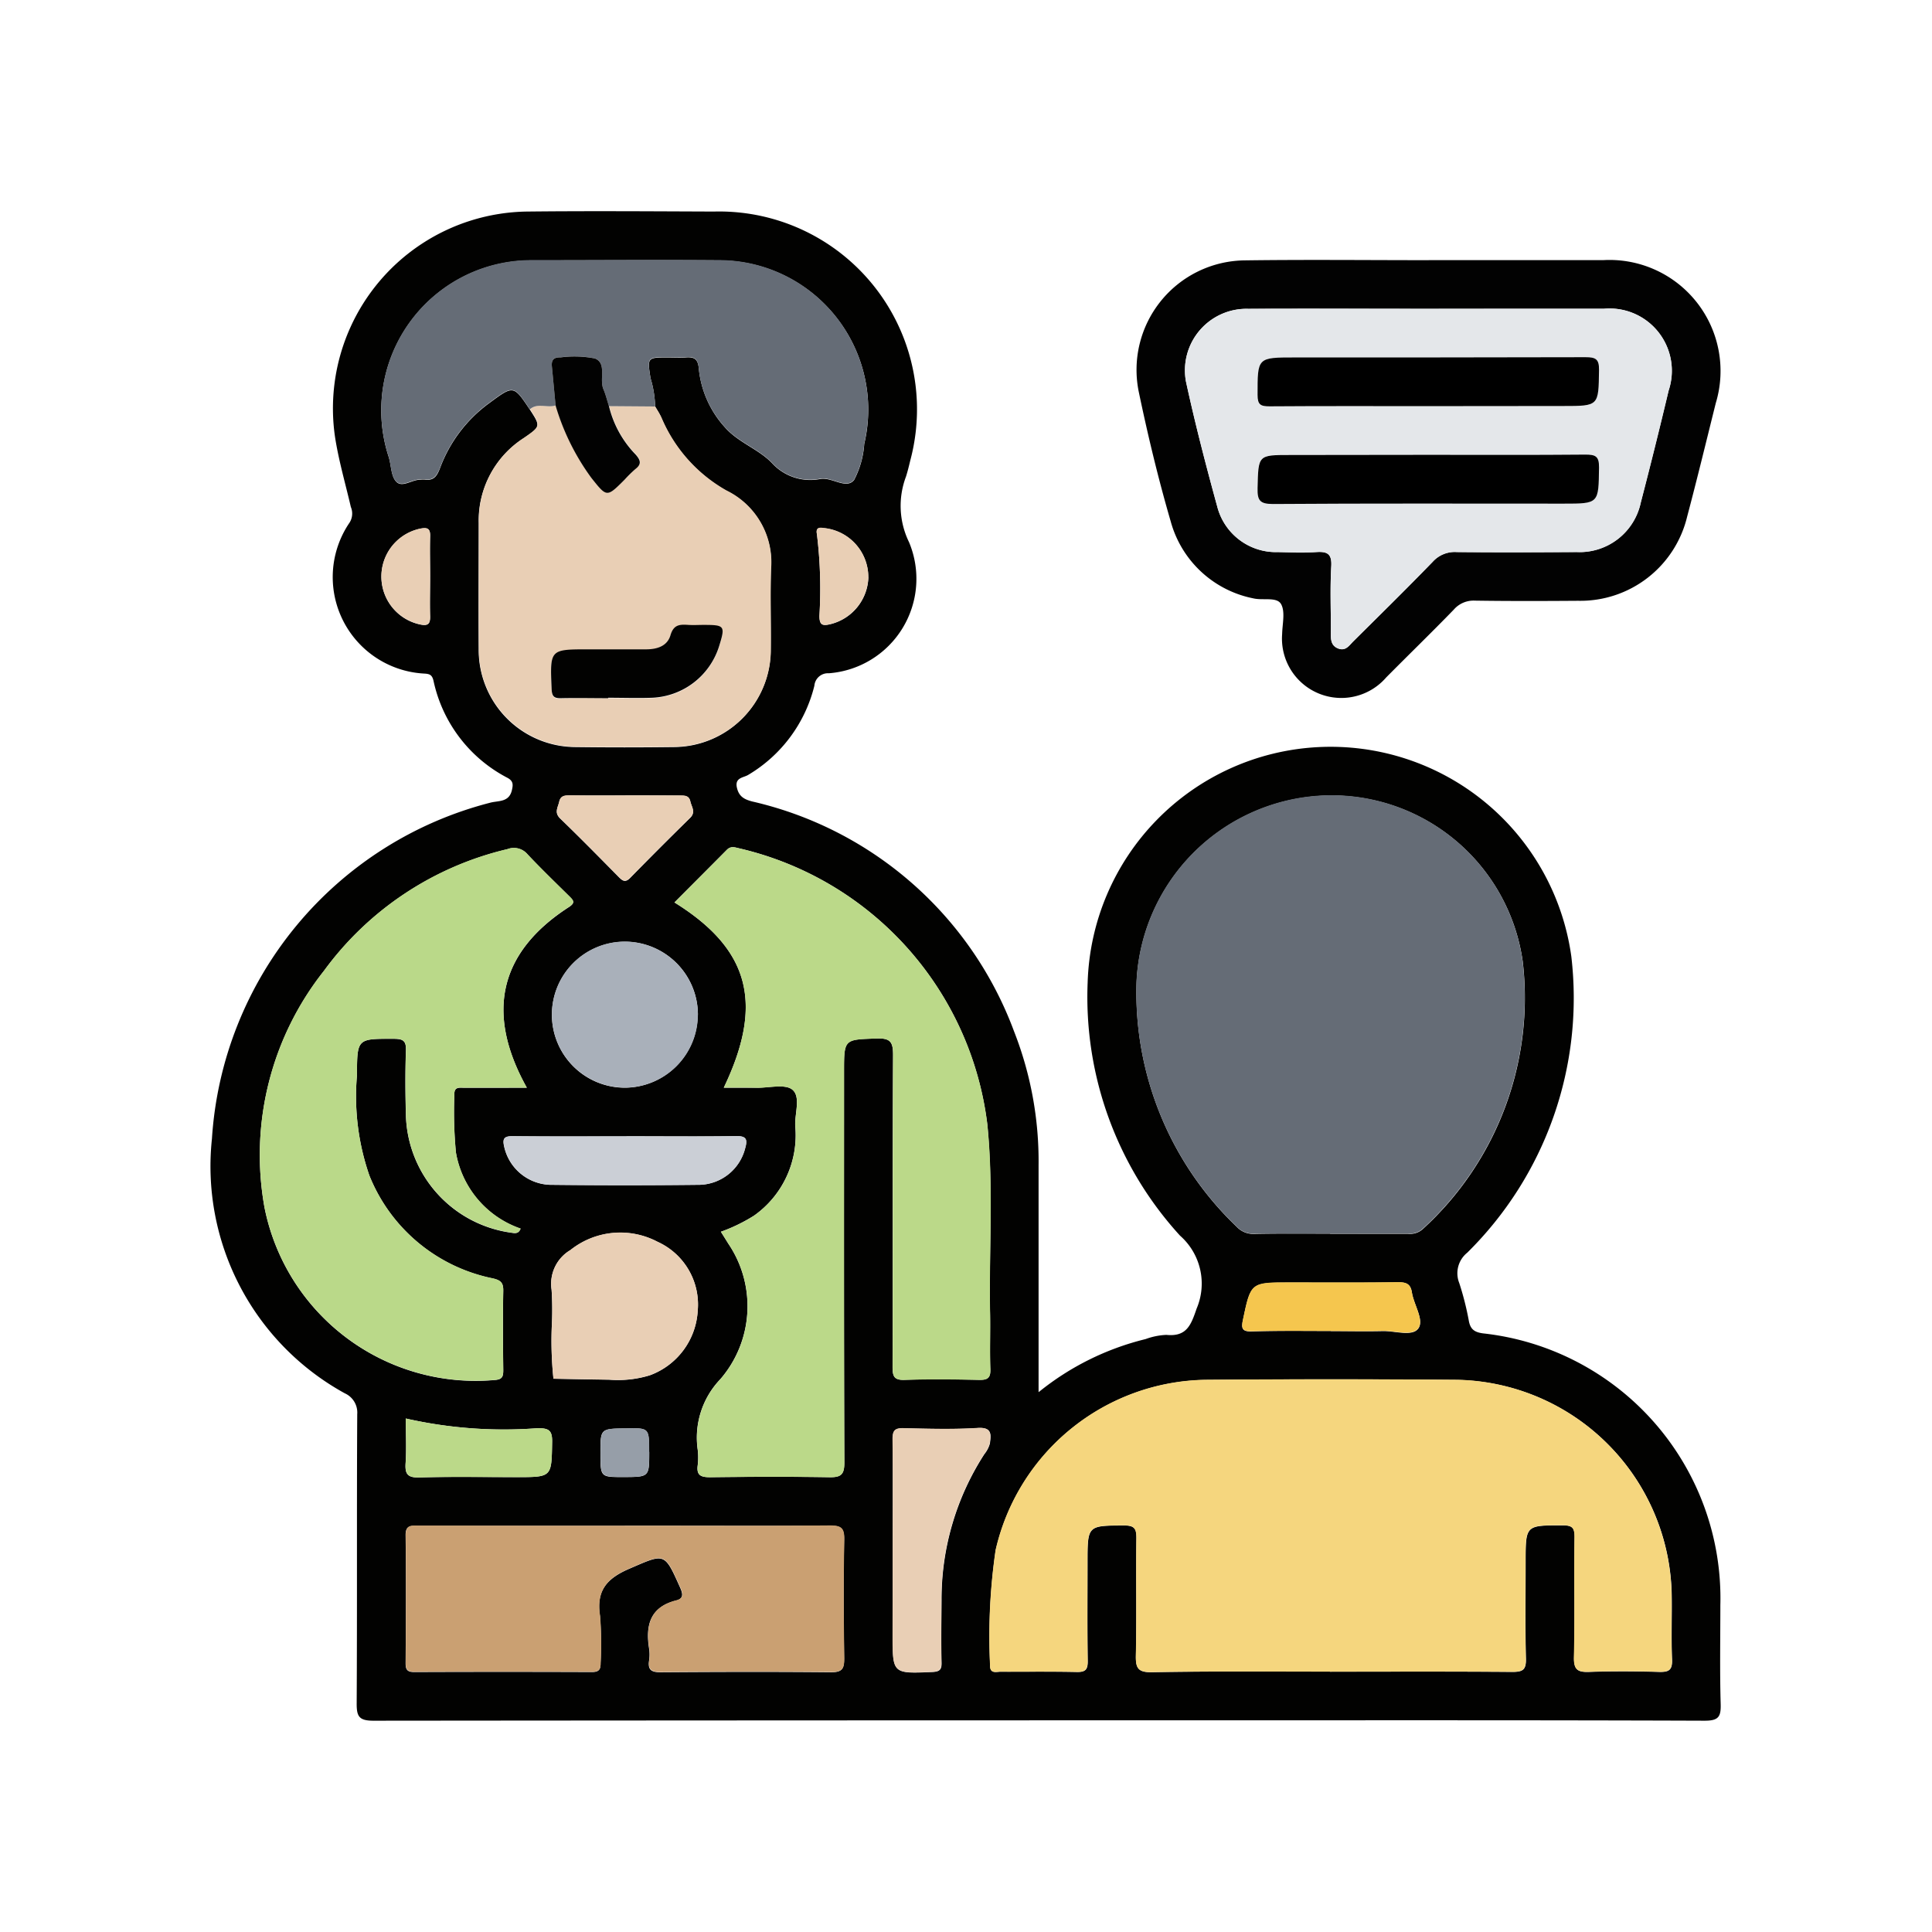 <svg xmlns="http://www.w3.org/2000/svg" width="60" height="60" viewBox="0 0 60 60">
  <g id="Grupo_951881" data-name="Grupo 951881" transform="translate(-410 -1150)">
    <rect id="Rectángulo_305522" data-name="Rectángulo 305522" width="60" height="60" transform="translate(410 1150)" fill="none"/>
    <g id="Grupo_951885" data-name="Grupo 951885" transform="translate(416.56 1156.56)">
      <path id="Trazado_628272" data-name="Trazado 628272" d="M1792.091,359.519a8.47,8.47,0,0,1,3.319-1.645,2.122,2.122,0,0,1,.643-.13c.633.064.766-.307.941-.818a1.983,1.983,0,0,0-.516-2.264,10.989,10.989,0,0,1-2.869-7.864,7.548,7.548,0,0,1,15.021-.806,11.107,11.107,0,0,1-3.233,9.2.819.819,0,0,0-.248.941,9.01,9.01,0,0,1,.3,1.186c.051.261.184.343.438.378a8.274,8.274,0,0,1,7.371,8.441c0,1.024-.019,2.047.01,3.07.011.395-.064.519-.5.518-5.292-.019-10.583-.012-15.875-.012q-12.733,0-25.466.012c-.45,0-.522-.136-.519-.542.017-2.991,0-5.983.017-8.974a.655.655,0,0,0-.385-.651,8.045,8.045,0,0,1-4.127-7.907,11.533,11.533,0,0,1,8.641-10.435c.252-.068.586-.006.674-.388.039-.17.048-.284-.134-.383a4.442,4.442,0,0,1-2.3-3.015c-.043-.184-.119-.214-.279-.224a3,3,0,0,1-2.327-4.69.526.526,0,0,0,.039-.484c-.167-.719-.375-1.431-.489-2.158a6.114,6.114,0,0,1,5.951-7.017c1.937-.021,3.874-.007,5.811,0a6.144,6.144,0,0,1,6.1,7.732c-.04.168-.081.336-.133.5a2.569,2.569,0,0,0,.095,2.036,2.942,2.942,0,0,1-2.49,4.071.423.423,0,0,0-.45.388,4.456,4.456,0,0,1-2.053,2.767c-.144.09-.427.081-.352.4.063.275.229.362.477.427a11.388,11.388,0,0,1,8.13,7.141,11.034,11.034,0,0,1,.761,4.15v7.047Zm-11.914-30.606a3.306,3.306,0,0,0-.143-.878c-.1-.636-.1-.645.517-.645.189,0,.379.011.567,0,.256-.019.387.028.415.341a3.159,3.159,0,0,0,.807,1.824c.413.474,1.04.675,1.458,1.107a1.613,1.613,0,0,0,1.519.5c.365-.055.795.332,1.039.033a2.805,2.805,0,0,0,.315-1.12,4.634,4.634,0,0,0-4.5-5.7c-1.953-.016-3.906,0-5.859,0a4.658,4.658,0,0,0-4.406,6.115c.077.255.067.582.227.754.185.2.483-.056.738-.057a.934.934,0,0,1,.141-.006c.3.048.394-.117.491-.371a4.379,4.379,0,0,1,1.519-2c.759-.559.754-.565,1.265.2.335.52.337.522-.19.886a3.037,3.037,0,0,0-1.4,2.633c0,1.306-.009,2.612,0,3.918a3.015,3.015,0,0,0,3.016,3.042q1.511.019,3.022,0a3.019,3.019,0,0,0,3.03-3.029c.011-.834-.021-1.668.008-2.5a2.479,2.479,0,0,0-1.383-2.429,4.69,4.69,0,0,1-2.012-2.244C1780.328,329.15,1780.247,329.033,1780.177,328.912Zm20.955,39.291c1.889,0,3.779-.008,5.669.008.322,0,.428-.065.42-.406-.025-1.007-.009-2.015-.009-3.022,0-1.137,0-1.125,1.16-1.123.3,0,.363.087.36.371-.016,1.243.011,2.488-.017,3.73-.009.39.121.463.472.45.723-.026,1.449-.021,2.172,0,.3.008.411-.055.4-.38-.028-.676,0-1.354-.011-2.03a6.8,6.8,0,0,0-6.677-6.66q-3.9-.034-7.795,0a6.8,6.8,0,0,0-6.523,5.29,18.575,18.575,0,0,0-.172,3.574c-.009.271.188.2.327.2.787,0,1.575-.008,2.362.008.265.006.346-.069.342-.338-.015-1.023-.006-2.046-.006-3.07,0-1.151,0-1.137,1.14-1.142.325,0,.382.107.378.4-.015,1.212.01,2.425-.016,3.636-.008.394.062.529.5.521C1797.447,368.187,1799.29,368.2,1801.132,368.2Zm.007-13.6q1.2,0,2.409,0a.589.589,0,0,0,.473-.149,9.717,9.717,0,0,0,3.1-8.308,5.993,5.993,0,0,0-6.331-5.141,6.075,6.075,0,0,0-5.662,5.794,10.058,10.058,0,0,0,3.113,7.59.69.69,0,0,0,.54.218C1799.564,354.592,1800.352,354.6,1801.139,354.6Zm-18.83-4.535c.359,0,.7,0,1.039,0,.375,0,.873-.126,1.094.063.262.224.066.737.085,1.124a3.059,3.059,0,0,1-1.28,2.785,5.239,5.239,0,0,1-1.029.5c.081.13.156.248.229.367a3.465,3.465,0,0,1-.248,4.214,2.625,2.625,0,0,0-.7,2.193,2.076,2.076,0,0,1,0,.471c-.048.329.106.382.4.378,1.228-.014,2.456-.019,3.684,0,.358.006.47-.074.469-.456-.016-4.045-.01-8.09-.01-12.135,0-1.024,0-1,1.017-1.034.428-.015.508.113.506.517-.018,3.226-.007,6.453-.015,9.68,0,.283.037.418.374.405.77-.028,1.543-.018,2.314,0,.258.005.358-.057.348-.334-.021-.566,0-1.133-.008-1.7-.04-1.966.109-3.935-.086-5.9a10.053,10.053,0,0,0-7.685-8.568c-.136-.03-.271-.09-.4.037-.54.545-1.083,1.088-1.631,1.638C1783.112,345.765,1783.56,347.453,1782.31,350.064Zm-6.117,0c-1.3-2.328-.846-4.217,1.3-5.606.216-.139.15-.21.022-.336-.437-.431-.879-.858-1.3-1.305a.553.553,0,0,0-.624-.161,9.853,9.853,0,0,0-5.7,3.782,9.2,9.2,0,0,0-1.846,7.338,6.685,6.685,0,0,0,7.142,5.366c.246-.016.276-.107.274-.312-.008-.819-.013-1.638,0-2.456.005-.255-.08-.33-.328-.388a5.251,5.251,0,0,1-3.829-3.192,7.512,7.512,0,0,1-.387-3.112c.006-1.151,0-1.141,1.149-1.136.28,0,.383.057.372.36-.024.676-.019,1.354,0,2.031a3.787,3.787,0,0,0,3.245,3.626c.121.016.249.058.316-.122a3.044,3.044,0,0,1-2.009-2.366,13.3,13.3,0,0,1-.048-1.791c-.012-.26.16-.218.313-.218Zm3.041,13.605q-3.211,0-6.423,0c-.214,0-.388-.026-.383.3.017,1.322.01,2.644,0,3.966,0,.2.052.276.264.275q2.763-.01,5.525,0c.212,0,.269-.075.265-.274a11.058,11.058,0,0,0-.017-1.461c-.124-.786.205-1.168.907-1.471,1.112-.479,1.086-.523,1.582.585.089.2.107.338-.121.4-.811.2-.958.767-.844,1.49a1.254,1.254,0,0,1,0,.377c-.046.3.087.363.369.361,1.763-.012,3.526-.017,5.289,0,.354,0,.4-.123.4-.432-.016-1.227-.021-2.455,0-3.682.007-.358-.093-.44-.443-.438C1783.483,363.678,1781.358,363.67,1779.233,363.67Zm-2.261-6.293a11.293,11.293,0,0,0,.047,1.726c.578.01,1.156.022,1.735.03a3.386,3.386,0,0,0,1.255-.136,2.27,2.27,0,0,0,1.49-2,2.139,2.139,0,0,0-1.247-2.146,2.484,2.484,0,0,0-2.708.258,1.213,1.213,0,0,0-.583,1.228A9.489,9.489,0,0,1,1776.972,357.377Zm4.533-9.573a2.267,2.267,0,1,0-2.251,2.26A2.279,2.279,0,0,0,1781.5,347.8Zm6.05,16.62v2.641c0,1.2,0,1.2,1.226,1.145.224-.009.3-.065.291-.292-.014-.644-.005-1.289,0-1.934a8.3,8.3,0,0,1,1.332-4.543.905.905,0,0,0,.17-.328c.034-.263.077-.508-.371-.48-.767.048-1.541.025-2.311.007-.27-.006-.34.078-.337.341C1787.562,362.129,1787.555,363.277,1787.555,364.424Zm-8.267-12.848c-1.179,0-2.359.008-3.538-.006-.273,0-.318.083-.262.326a1.512,1.512,0,0,0,1.412,1.184q2.335.027,4.671,0a1.5,1.5,0,0,0,1.4-1.134c.079-.28.038-.384-.288-.378C1781.553,351.588,1780.42,351.576,1779.288,351.576Zm21.872,6.047c.535,0,1.071.012,1.606,0,.385-.012.925.18,1.113-.082s-.14-.731-.2-1.118c-.038-.247-.159-.317-.41-.314-1.133.015-2.267.007-3.4.007-1.2,0-1.192,0-1.438,1.168-.054.257-.024.357.275.35C1799.522,357.61,1800.341,357.622,1801.16,357.623Zm-28.726,2.718c0,.5.022.94-.007,1.378-.023.339.056.46.428.449,1.007-.03,2.015-.01,3.022-.01,1.1,0,1.082,0,1.1-1.088.007-.366-.1-.432-.446-.432A13.759,13.759,0,0,1,1772.434,360.341Zm6.818-19.351c-.565,0-1.13,0-1.695,0-.166,0-.315-.011-.36.2-.038.173-.16.329.028.512.62.6,1.225,1.215,1.831,1.829.117.118.2.165.343.021q.922-.942,1.862-1.864c.189-.185.043-.343.008-.514s-.172-.182-.323-.18C1780.382,340.993,1779.817,340.989,1779.252,340.99Zm7.545-6.779a1.53,1.53,0,0,0-1.335-1.52c-.13-.01-.31-.066-.26.186a13.91,13.91,0,0,1,.077,2.539c0,.283.1.31.332.255A1.547,1.547,0,0,0,1786.8,334.211Zm-13.608-.036c0-.408-.012-.817,0-1.224.01-.243-.076-.292-.3-.248a1.52,1.52,0,0,0-.013,2.975c.267.059.321-.035.311-.279C1773.177,334.991,1773.189,334.583,1773.189,334.175Zm6.8,27.2c0-.745,0-.745-.711-.73h-.047c-.753.011-.753.011-.753.766s0,.745.727.745C1779.994,362.157,1779.994,362.157,1779.994,361.376Z" transform="translate(-1766.391 -322.848)" fill="#020201"/>
      <path id="Trazado_628273" data-name="Trazado 628273" d="M1874.424,328.063c1.811,0,3.622,0,5.432,0a3.448,3.448,0,0,1,3.483,4.445c-.292,1.173-.577,2.348-.887,3.517a3.41,3.41,0,0,1-3.383,2.618c-1.071.008-2.142.011-3.212-.005a.812.812,0,0,0-.653.279c-.69.712-1.4,1.4-2.1,2.107a1.843,1.843,0,0,1-3.231-1.348c.007-.315.1-.691-.032-.928s-.568-.107-.866-.181a3.33,3.33,0,0,1-2.562-2.387c-.386-1.325-.71-2.672-.992-4.023a3.4,3.4,0,0,1,3.287-4.086c1.905-.026,3.811-.006,5.716-.006Zm.015,1.512c-1.873,0-3.746-.008-5.619,0a1.911,1.911,0,0,0-1.935,2.253c.282,1.3.619,2.6.971,3.883a1.882,1.882,0,0,0,1.888,1.418c.394.006.788.022,1.18,0,.344-.024.5.047.474.445-.039.674-.009,1.353-.012,2.029,0,.208-.021.421.222.518s.346-.092.475-.22c.826-.821,1.657-1.637,2.467-2.473a.917.917,0,0,1,.74-.3c1.243.015,2.487.01,3.73,0a1.942,1.942,0,0,0,1.991-1.542q.449-1.732.863-3.473a1.934,1.934,0,0,0-2.005-2.541Q1877.155,329.571,1874.439,329.575Z" transform="translate(-1836.615 -326.545)" fill="#020202"/>
      <path id="Trazado_628274" data-name="Trazado 628274" d="M1860.243,456.862c-1.842,0-3.685-.017-5.527.013-.437.007-.508-.128-.5-.521.026-1.211,0-2.424.016-3.636,0-.293-.053-.4-.378-.4-1.141.006-1.141-.009-1.141,1.142,0,1.023-.009,2.047.006,3.07,0,.269-.076.344-.342.338-.787-.017-1.574,0-2.362-.008-.139,0-.336.074-.327-.2a18.536,18.536,0,0,1,.172-3.574,6.8,6.8,0,0,1,6.523-5.29q3.9-.029,7.794,0a6.8,6.8,0,0,1,6.677,6.659c.01.677-.017,1.355.011,2.03.013.325-.1.388-.4.38-.724-.02-1.449-.024-2.172,0-.351.012-.482-.06-.473-.45.029-1.243,0-2.487.018-3.73,0-.284-.06-.37-.36-.371-1.16,0-1.16-.015-1.16,1.123,0,1.008-.016,2.015.009,3.022.008.342-.1.409-.42.406C1864.022,456.854,1862.132,456.862,1860.243,456.862Z" transform="translate(-1825.502 -411.507)" fill="#f5d67e"/>
      <path id="Trazado_628275" data-name="Trazado 628275" d="M1871.355,398.941c-.788,0-1.575-.007-2.362,0a.69.69,0,0,1-.54-.218,10.057,10.057,0,0,1-3.113-7.59,6.075,6.075,0,0,1,5.662-5.794,5.993,5.993,0,0,1,6.331,5.141,9.717,9.717,0,0,1-3.1,8.308.589.589,0,0,1-.473.149Q1872.56,398.939,1871.355,398.941Z" transform="translate(-1836.607 -367.19)" fill="#656c76"/>
      <path id="Trazado_628276" data-name="Trazado 628276" d="M1817.473,398.336c1.25-2.611.8-4.3-1.531-5.749.548-.55,1.091-1.092,1.631-1.638.125-.127.26-.067.4-.037a10.052,10.052,0,0,1,7.685,8.568c.2,1.962.046,3.932.086,5.9.011.566-.013,1.134.008,1.7.01.278-.09.339-.348.334-.771-.015-1.544-.024-2.314,0-.337.012-.375-.122-.374-.405.009-3.227,0-6.453.015-9.68,0-.4-.078-.532-.506-.517-1.016.036-1.017.01-1.017,1.034,0,4.045-.006,8.09.01,12.135,0,.382-.11.462-.469.456-1.228-.022-2.456-.017-3.684,0-.291,0-.446-.049-.4-.378a2.069,2.069,0,0,0,0-.471,2.627,2.627,0,0,1,.7-2.193,3.465,3.465,0,0,0,.248-4.214c-.073-.119-.148-.237-.229-.367a5.239,5.239,0,0,0,1.029-.5,3.058,3.058,0,0,0,1.28-2.785c-.02-.387.176-.9-.085-1.124-.221-.189-.719-.058-1.094-.063C1818.171,398.333,1817.831,398.336,1817.473,398.336Z" transform="translate(-1801.554 -371.12)" fill="#bbd989"/>
      <path id="Trazado_628277" data-name="Trazado 628277" d="M1779.85,398.395h-1.936c-.153,0-.324-.042-.313.218a13.321,13.321,0,0,0,.048,1.791,3.044,3.044,0,0,0,2.009,2.366c-.066.18-.195.138-.316.122a3.787,3.787,0,0,1-3.245-3.625c-.017-.677-.022-1.355,0-2.031.011-.3-.092-.359-.373-.36-1.148,0-1.143-.014-1.149,1.136a7.508,7.508,0,0,0,.386,3.112,5.251,5.251,0,0,0,3.829,3.192c.249.057.333.132.328.388-.016.819-.011,1.638,0,2.456,0,.205-.029.3-.274.312a6.685,6.685,0,0,1-7.142-5.366,9.2,9.2,0,0,1,1.846-7.338,9.853,9.853,0,0,1,5.7-3.782.553.553,0,0,1,.624.161c.421.447.863.874,1.3,1.305.128.127.194.2-.022.336C1779,394.177,1778.553,396.066,1779.85,398.395Z" transform="translate(-1770.049 -371.178)" fill="#bad989"/>
      <path id="Trazado_628278" data-name="Trazado 628278" d="M1800.479,343.653c.07.121.15.237.207.364a4.69,4.69,0,0,0,2.012,2.244,2.479,2.479,0,0,1,1.383,2.429c-.028.833,0,1.668-.008,2.5a3.019,3.019,0,0,1-3.03,3.029q-1.511.017-3.022,0a3.016,3.016,0,0,1-3.016-3.042c-.011-1.306,0-2.612,0-3.918a3.037,3.037,0,0,1,1.4-2.633c.526-.364.525-.366.19-.886.239-.215.539-.034.8-.122a7.282,7.282,0,0,0,1.112,2.247c.481.6.476.608,1.031.053a3.856,3.856,0,0,1,.334-.329c.2-.157.162-.276.007-.452a3.241,3.241,0,0,1-.827-1.5Zm-1.459,9.059v0c.456,0,.912.013,1.367,0a2.281,2.281,0,0,0,2.073-1.583c.2-.654.185-.679-.479-.679-.157,0-.315.008-.471,0-.26-.017-.457-.01-.555.321s-.414.44-.758.438c-.6,0-1.194,0-1.792,0-1.2,0-1.193,0-1.141,1.228.01.226.069.3.294.289C1798.046,352.7,1798.533,352.712,1799.02,352.712Z" transform="translate(-1786.693 -337.589)" fill="#e9cfb5"/>
      <path id="Trazado_628279" data-name="Trazado 628279" d="M1793.107,332.612l-1.435-.011c-.056-.177-.1-.359-.171-.528-.135-.315.114-.8-.262-.954a3.31,3.31,0,0,0-1.072-.033c-.207-.007-.286.079-.267.278.039.4.077.81.115,1.215-.259.088-.559-.093-.8.122-.51-.766-.505-.759-1.265-.2a4.378,4.378,0,0,0-1.519,2c-.1.254-.2.418-.491.37a.934.934,0,0,0-.141.006c-.255,0-.553.256-.738.057-.161-.172-.151-.5-.227-.754a4.658,4.658,0,0,1,4.406-6.115c1.953,0,3.906-.013,5.859,0a4.634,4.634,0,0,1,4.5,5.7,2.809,2.809,0,0,1-.315,1.12c-.244.3-.673-.088-1.039-.033a1.613,1.613,0,0,1-1.519-.5c-.418-.432-1.045-.633-1.458-1.107a3.16,3.16,0,0,1-.807-1.824c-.027-.313-.159-.36-.415-.341-.188.014-.378,0-.567,0-.618,0-.618.01-.517.646A3.305,3.305,0,0,1,1793.107,332.612Z" transform="translate(-1779.321 -326.548)" fill="#656c76"/>
      <path id="Trazado_628280" data-name="Trazado 628280" d="M1793.983,463.415c2.125,0,4.251.008,6.376-.009.35,0,.45.079.443.438-.024,1.227-.019,2.455,0,3.682,0,.308-.046.436-.4.432-1.763-.019-3.526-.015-5.289,0-.282,0-.414-.06-.369-.361a1.25,1.25,0,0,0,0-.377c-.114-.723.034-1.288.844-1.49.228-.057.21-.2.121-.4-.5-1.108-.47-1.064-1.582-.585-.7.3-1.031.684-.908,1.471a11.077,11.077,0,0,1,.017,1.461c0,.2-.053.275-.265.274q-2.763-.01-5.526,0c-.212,0-.265-.077-.264-.275.006-1.322.013-2.644,0-3.966,0-.325.17-.3.383-.3Q1790.772,463.417,1793.983,463.415Z" transform="translate(-1781.141 -422.593)" fill="#caa072"/>
      <path id="Trazado_628281" data-name="Trazado 628281" d="M1802.765,434.9a9.489,9.489,0,0,0-.011-1.035,1.213,1.213,0,0,1,.583-1.228,2.484,2.484,0,0,1,2.708-.258,2.138,2.138,0,0,1,1.247,2.146,2.269,2.269,0,0,1-1.49,2,3.386,3.386,0,0,1-1.255.136c-.578-.008-1.156-.02-1.735-.03A11.262,11.262,0,0,1,1802.765,434.9Z" transform="translate(-1792.184 -400.376)" fill="#e9cfb5"/>
      <path id="Trazado_628282" data-name="Trazado 628282" d="M1807.36,403.237a2.267,2.267,0,1,1-2.237-2.274A2.28,2.28,0,0,1,1807.36,403.237Z" transform="translate(-1792.246 -378.282)" fill="#a9b0ba"/>
      <path id="Trazado_628283" data-name="Trazado 628283" d="M1839.262,456.763c0-1.147.008-2.3-.006-3.443,0-.264.067-.348.337-.342.77.018,1.543.041,2.311-.007.448-.028.405.217.371.48a.905.905,0,0,1-.169.328,8.3,8.3,0,0,0-1.332,4.543c0,.645-.009,1.29,0,1.934.005.227-.067.283-.291.292-1.226.051-1.226.058-1.226-1.145Z" transform="translate(-1818.099 -415.187)" fill="#e9cfb5"/>
      <path id="Trazado_628284" data-name="Trazado 628284" d="M1801.466,421.768c1.132,0,2.265.012,3.4-.007.326-.006.367.1.288.378a1.5,1.5,0,0,1-1.4,1.134q-2.336.025-4.671,0a1.512,1.512,0,0,1-1.412-1.184c-.056-.243-.011-.329.262-.326C1799.107,421.776,1800.287,421.768,1801.466,421.768Z" transform="translate(-1788.57 -393.04)" fill="#cbcfd6"/>
      <path id="Trazado_628285" data-name="Trazado 628285" d="M1879.406,438.9c-.819,0-1.638-.013-2.456.007-.3.007-.329-.093-.275-.35.246-1.167.241-1.168,1.438-1.168,1.134,0,2.268.008,3.4-.007.25,0,.372.067.41.314.06.387.384.859.2,1.118s-.728.071-1.113.082C1880.477,438.912,1879.941,438.9,1879.406,438.9Z" transform="translate(-1844.637 -404.125)" fill="#f5c64e"/>
      <path id="Trazado_628286" data-name="Trazado 628286" d="M1787.175,451.971a13.759,13.759,0,0,0,4.1.3c.341,0,.453.066.446.432-.021,1.087,0,1.088-1.1,1.088-1.007,0-2.016-.019-3.022.01-.372.011-.45-.111-.428-.449C1787.2,452.911,1787.175,452.471,1787.175,451.971Z" transform="translate(-1781.133 -414.478)" fill="#bbd989"/>
      <path id="Trazado_628287" data-name="Trazado 628287" d="M1805.481,385.318c.565,0,1.13,0,1.695,0,.151,0,.285,0,.323.18s.181.329-.008.514q-.942.921-1.862,1.864c-.141.145-.227.1-.344-.021-.606-.614-1.211-1.229-1.831-1.829-.188-.183-.066-.339-.028-.512.045-.207.194-.2.36-.2C1804.351,385.323,1804.916,385.319,1805.481,385.318Z" transform="translate(-1792.62 -367.177)" fill="#e9cfb5"/>
      <path id="Trazado_628288" data-name="Trazado 628288" d="M1832.747,358.235a1.547,1.547,0,0,1-1.187,1.461c-.235.055-.328.027-.332-.256a13.877,13.877,0,0,0-.077-2.539c-.05-.252.13-.2.26-.186A1.53,1.53,0,0,1,1832.747,358.235Z" transform="translate(-1812.341 -346.873)" fill="#e9cfb5"/>
      <path id="Trazado_628289" data-name="Trazado 628289" d="M1786.111,358.223c0,.408-.012.817,0,1.224.01.244-.044.338-.311.279a1.52,1.52,0,0,1,.012-2.975c.224-.044.309,0,.3.248C1786.1,357.406,1786.111,357.815,1786.111,358.223Z" transform="translate(-1779.314 -346.897)" fill="#e9cfb5"/>
      <path id="Trazado_628290" data-name="Trazado 628290" d="M1809.543,453.743c0,.781,0,.781-.785.781-.727,0-.727,0-.727-.745s0-.756.753-.766h.047C1809.543,453,1809.543,453,1809.543,453.743Z" transform="translate(-1795.941 -415.216)" fill="#969ea8"/>
      <path id="Trazado_628291" data-name="Trazado 628291" d="M1878.094,333.277q2.715,0,5.431,0a1.934,1.934,0,0,1,2.006,2.541q-.412,1.741-.864,3.473a1.942,1.942,0,0,1-1.991,1.542c-1.244.005-2.487.01-3.73,0a.917.917,0,0,0-.74.3c-.81.837-1.642,1.653-2.468,2.473-.129.128-.244.312-.475.22s-.223-.31-.222-.518c0-.677-.027-1.355.012-2.029.023-.4-.129-.468-.474-.445-.392.027-.787.011-1.18,0a1.883,1.883,0,0,1-1.888-1.418c-.353-1.287-.689-2.579-.971-3.883a1.911,1.911,0,0,1,1.935-2.253C1874.348,333.269,1876.221,333.278,1878.094,333.277Zm-.045,3.023h4.2c1.116,0,1.1,0,1.115-1.116,0-.344-.1-.4-.42-.4-3.007.012-6.014.008-9.02.008-1.177,0-1.163,0-1.162,1.164,0,.306.1.356.373.354C1874.775,336.294,1876.412,336.3,1878.049,336.3Zm.027,1.512h-4.3c-1.006,0-.988,0-1.014,1.029-.01.378.065.5.474.494,3.007-.021,6.013-.011,9.02-.011,1.111,0,1.094,0,1.109-1.123,0-.354-.119-.4-.427-.4C1881.319,337.82,1879.7,337.812,1878.076,337.812Z" transform="translate(-1840.269 -330.247)" fill="#e4e7ea"/>
      <path id="Trazado_628292" data-name="Trazado 628292" d="M1804.513,369.372c-.487,0-.975-.011-1.461,0-.225.007-.284-.063-.294-.289-.052-1.228-.059-1.228,1.141-1.228.6,0,1.194,0,1.792,0,.343,0,.659-.1.758-.438s.295-.338.555-.321c.156.01.314,0,.471,0,.664,0,.683.026.479.679a2.281,2.281,0,0,1-2.073,1.583c-.455.016-.911,0-1.367,0Z" transform="translate(-1792.187 -354.249)" fill="#020201"/>
      <path id="Trazado_628293" data-name="Trazado 628293" d="M1802.932,339.9c-.038-.405-.076-.81-.115-1.215-.019-.2.06-.285.267-.278a3.311,3.311,0,0,1,1.072.033c.376.154.127.639.262.954.072.17.115.352.172.528a3.243,3.243,0,0,0,.827,1.5c.155.176.193.3-.007.452a3.846,3.846,0,0,0-.334.329c-.555.555-.55.551-1.031-.053A7.282,7.282,0,0,1,1802.932,339.9Z" transform="translate(-1792.238 -333.867)" fill="#020202"/>
      <path id="Trazado_628294" data-name="Trazado 628294" d="M1883.586,339.983c-1.637,0-3.274-.006-4.911.006-.277,0-.373-.047-.373-.354,0-1.164-.014-1.164,1.163-1.164,3.007,0,6.013,0,9.02-.008.319,0,.426.059.421.4-.016,1.116,0,1.116-1.115,1.116Z" transform="translate(-1845.807 -333.93)"/>
      <path id="Trazado_628295" data-name="Trazado 628295" d="M1883.611,348.885c1.621,0,3.243.008,4.865-.007.308,0,.432.042.427.4-.015,1.123,0,1.123-1.109,1.123-3.007,0-6.014-.01-9.02.011-.409,0-.484-.116-.475-.494.026-1.028.008-1.028,1.014-1.028Z" transform="translate(-1845.804 -341.32)"/>
    </g>
  </g>
</svg>
